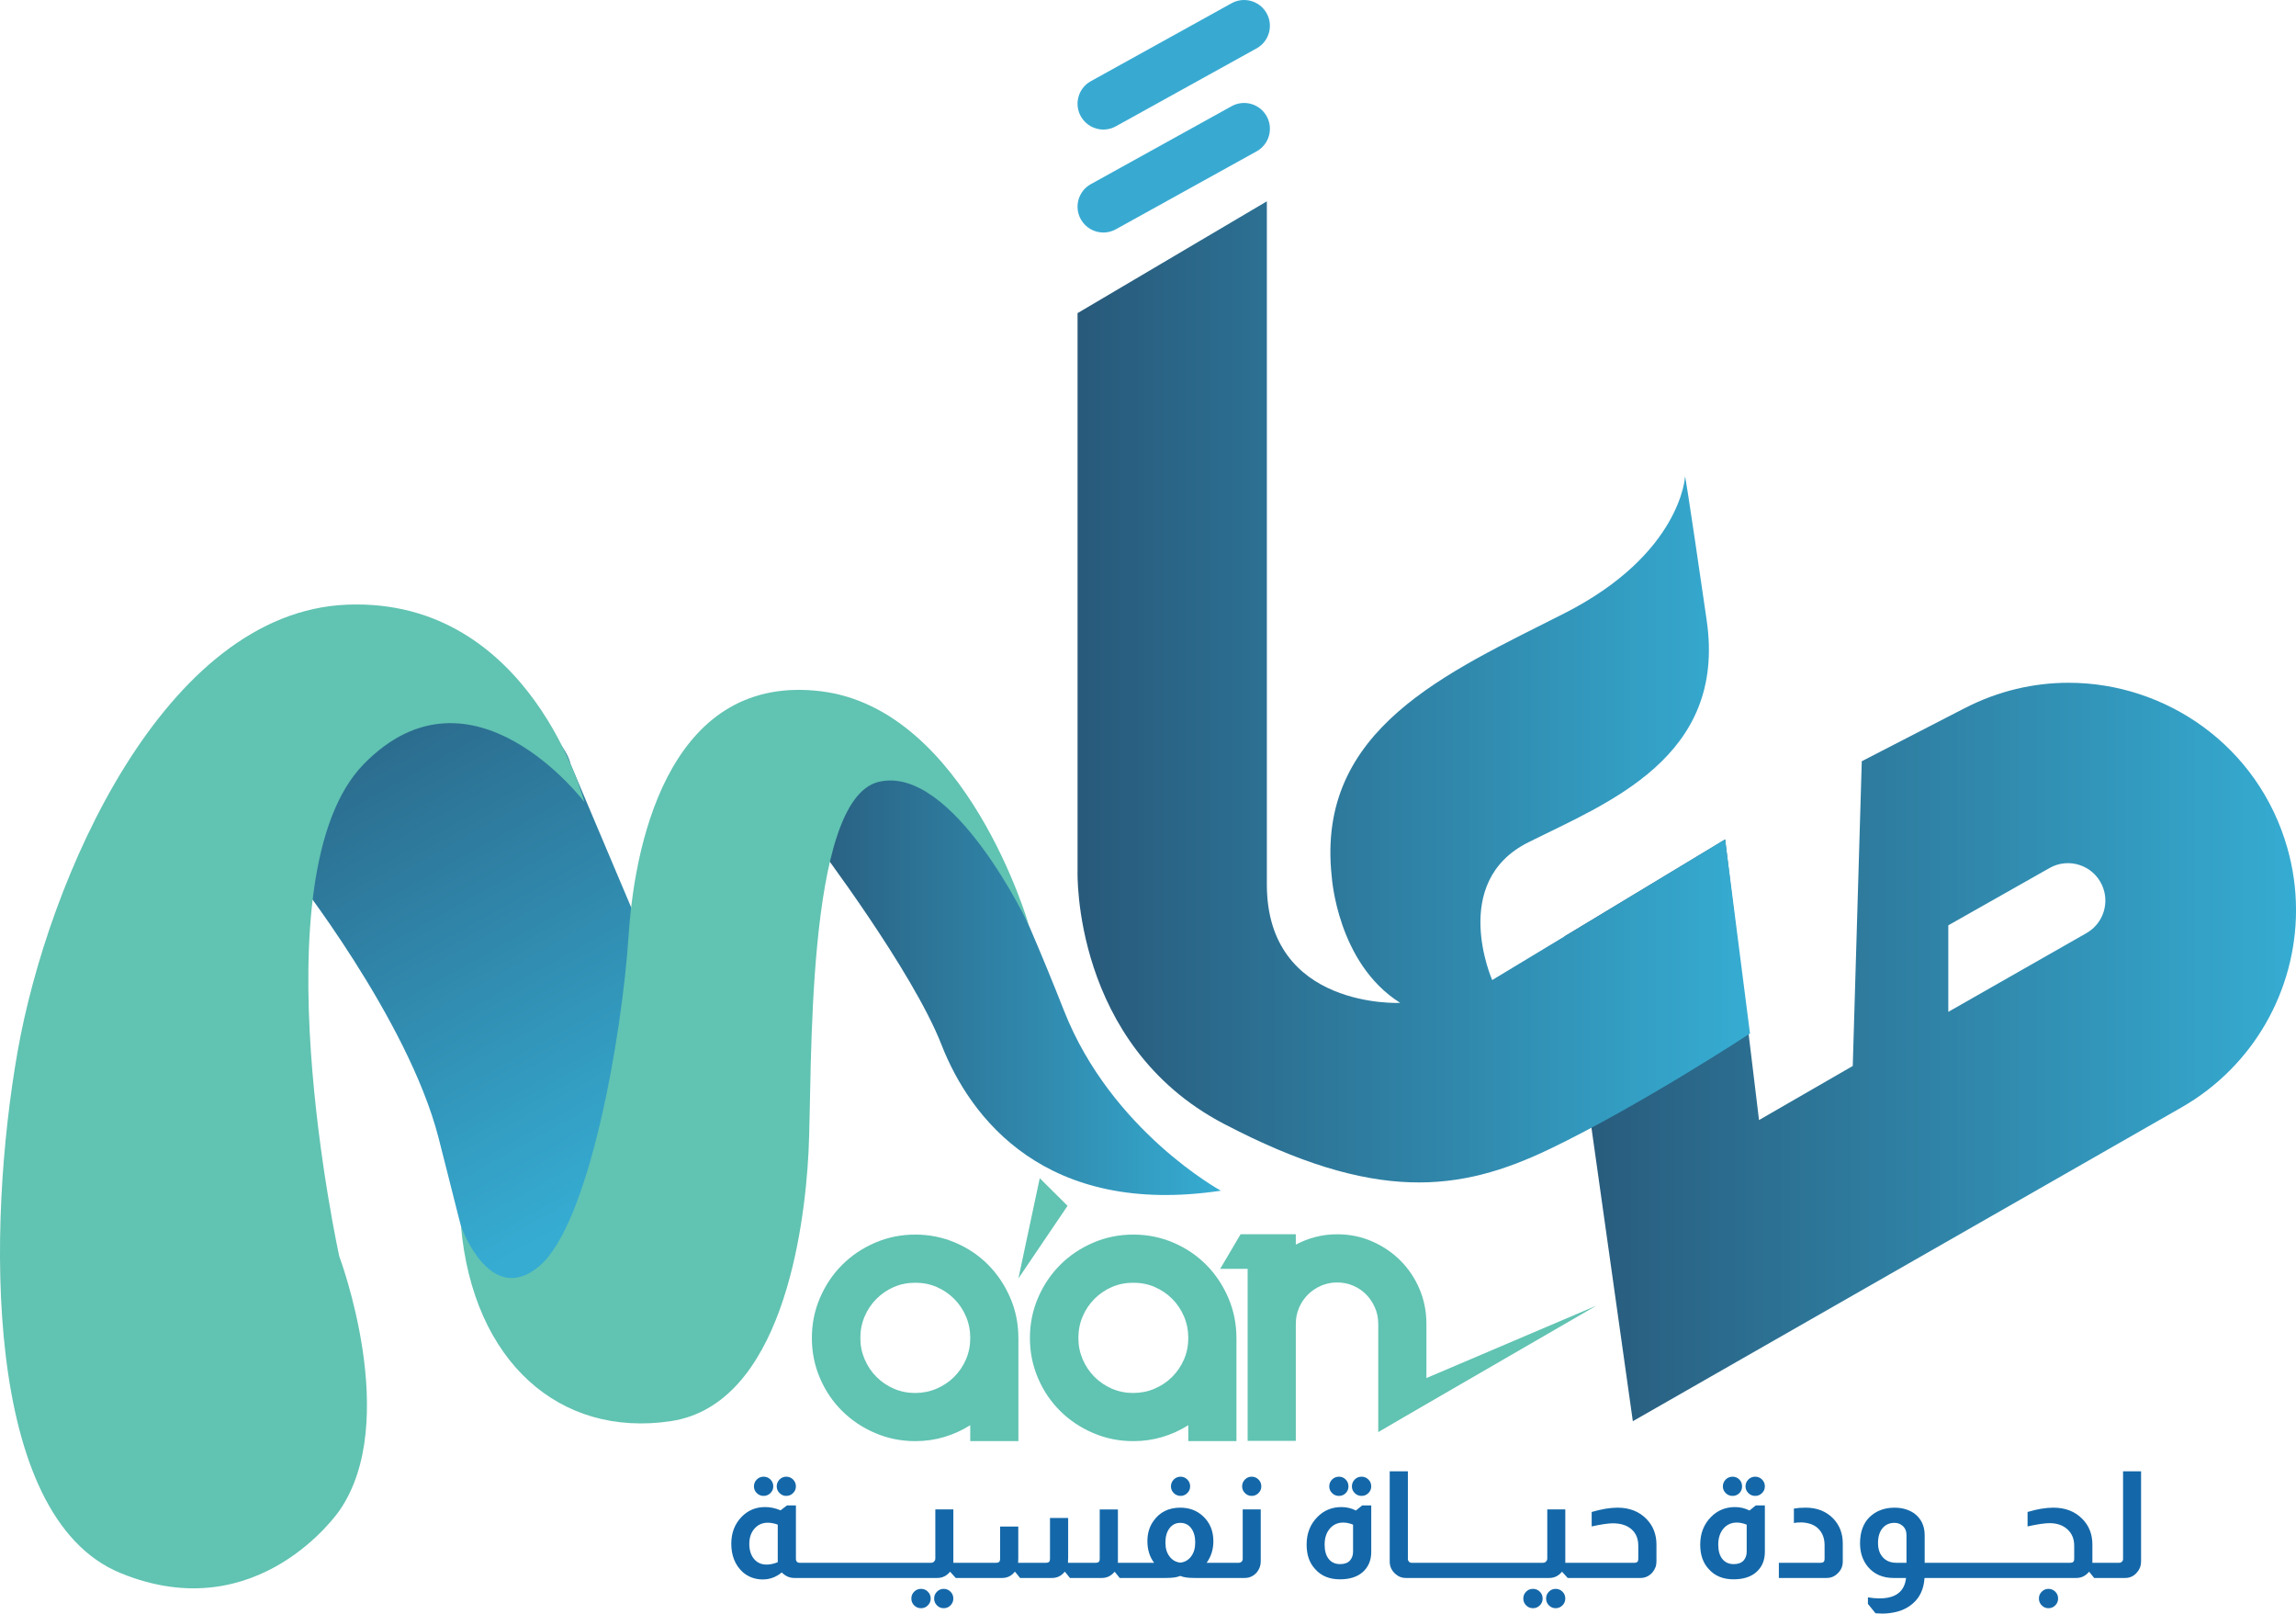 <?xml version="1.0" encoding="UTF-8"?>
<svg id="Layer_1" data-name="Layer 1" xmlns="http://www.w3.org/2000/svg" xmlns:xlink="http://www.w3.org/1999/xlink" viewBox="0 0 1455.88 1022.93">
  <defs>
    <style>
      .cls-1 {
        fill: url(#linear-gradient);
      }

      .cls-1, .cls-2, .cls-3, .cls-4, .cls-5, .cls-6, .cls-7, .cls-8 {
        stroke-width: 0px;
      }

      .cls-2 {
        fill: #1468a9;
      }

      .cls-9 {
        clip-path: url(#clippath-2);
      }

      .cls-3 {
        fill: #61c3b2;
      }

      .cls-4 {
        fill: none;
      }

      .cls-5 {
        fill: #38aad2;
      }

      .cls-10 {
        clip-path: url(#clippath-1);
      }

      .cls-6 {
        fill: url(#linear-gradient-2);
      }

      .cls-7 {
        fill: url(#linear-gradient-3);
      }

      .cls-11 {
        clip-path: url(#clippath);
      }

      .cls-12 {
        clip-path: url(#clippath-3);
      }

      .cls-8 {
        fill: url(#linear-gradient-4);
      }
    </style>
    <clipPath id="clippath">
      <path class="cls-4" d="M547.24,481.63c-19.43,3.43-50.3,25.15-50.87,31.44-.57,6.29,21.72,22.29,21.72,22.29,0,0,60.59,80.02,78.88,126.89,18.29,46.87,66.3,109.17,177.19,92.59,0,0-69.4-37.8-99.45-114.05-30.05-76.26-54.87-126-62.3-131.15-6.98-4.83-41.18-28.31-61.41-28.31-1.31,0-2.56.1-3.75.3"/>
    </clipPath>
    <linearGradient id="linear-gradient" x1="-223.9" y1="1052.82" x2="-221.53" y2="1052.82" gradientTransform="translate(26843.6 -123265.32) scale(117.68)" gradientUnits="userSpaceOnUse">
      <stop offset="0" stop-color="#28597a"/>
      <stop offset="1" stop-color="#36acd2"/>
    </linearGradient>
    <clipPath id="clippath-1">
      <path class="cls-4" d="M1235.41,586.6l64.19-36.32c12.17-6.89,27.63-1.81,33.33,10.96,4.99,11.14.7,24.25-9.91,30.3l-87.62,49.93v-54.87ZM1245.83,448.92l-65.29,33.66-5.72,193.19-59.44,34.29-21.48-177.93-101.87,61.5h0s43.34,307.33,43.34,307.33l347.97-198.96c45.55-26.04,72.38-74.03,72.56-124.53v-1.02c-.04-12.9-1.83-25.96-5.49-38.84-18.32-64.53-76.82-104.77-138.71-104.77-22.08,0-44.58,5.12-65.85,16.08"/>
    </clipPath>
    <linearGradient id="linear-gradient-2" x1="-223.4" y1="1052.79" x2="-221.04" y2="1052.79" gradientTransform="translate(44890.35 -206203.54) scale(196.5)" xlink:href="#linear-gradient"/>
    <clipPath id="clippath-2">
      <path class="cls-4" d="M185.3,553.08s73.29,92.59,92.73,168.04c19.44,75.45,24.01,104.03,41.15,114.31,17.15,10.29,86.88-113.17,86.88-113.17l3.43-106.31-8-37.72-39.71-93.87s-6.72-35.04-70.03-38.74c-1.04-.06-2.07-.09-3.09-.09-61.63,0-103.36,107.55-103.36,107.55"/>
    </clipPath>
    <linearGradient id="linear-gradient-3" x1="-226.47" y1="1051.79" x2="-224.11" y2="1051.79" gradientTransform="translate(188585.9 40911.46) rotate(90) scale(179.02)" xlink:href="#linear-gradient"/>
    <clipPath id="clippath-3">
      <path class="cls-4" d="M683.27,198.51v353.8s-3.43,109.74,92.6,160.04c96.02,50.3,149.75,43.44,206.91,16,57.15-27.44,126.88-73.16,126.88-73.16l-15.77-123.05-147.7,89.16s-27.43-62.13,22.86-87.28c50.3-25.15,125.75-53.73,113.17-140.61-12.58-86.88-13.72-91.45-13.72-91.45,0,0-2.28,49.16-76.59,86.88-74.31,37.72-157.75,73.16-147.46,166.9,0,0,3.43,54.91,43.44,80.04,0,0-84.59,4.18-84.59-75.08V127.63l-120.03,70.88Z"/>
    </clipPath>
    <linearGradient id="linear-gradient-4" x1="-224.14" y1="1052.11" x2="-221.78" y2="1052.11" gradientTransform="translate(41169.05 -189598.75) scale(180.63)" xlink:href="#linear-gradient"/>
  </defs>
  <g class="cls-11">
    <rect class="cls-1" x="495.8" y="481.33" width="278.35" height="290.09"/>
  </g>
  <g class="cls-10">
    <rect class="cls-6" x="992.02" y="432.84" width="463.86" height="468.12"/>
  </g>
  <path class="cls-5" d="M699.64,147.41c-5.63,0-11.11-2.91-14.15-8.13-4.55-7.81-1.91-17.83,5.9-22.37l89.25-49.41c7.81-4.55,17.83-1.91,22.38,5.9,4.55,7.81,1.91,17.82-5.9,22.37l-89.25,49.41c-2.59,1.51-5.42,2.23-8.22,2.23"/>
  <path class="cls-5" d="M699.64,82.14c-5.63,0-11.11-2.91-14.15-8.13-4.55-7.81-1.91-17.83,5.9-22.37L780.63,2.23c7.81-4.55,17.83-1.91,22.38,5.9,4.55,7.81,1.91,17.83-5.9,22.37l-89.25,49.41c-2.59,1.51-5.42,2.23-8.22,2.23"/>
  <path class="cls-3" d="M645.76,848.41v65.2h-30.54v-10.12c-5.12,3.25-10.62,5.75-16.49,7.5-5.87,1.75-11.99,2.62-18.36,2.62-8.99,0-17.49-1.72-25.48-5.15-8-3.43-14.96-8.09-20.89-13.96-5.93-5.87-10.62-12.8-14.05-20.79-3.44-7.99-5.15-16.49-5.15-25.48s1.71-17.49,5.15-25.48c3.43-7.99,8.12-14.95,14.05-20.89,5.93-5.93,12.89-10.61,20.89-14.05,7.99-3.43,16.49-5.15,25.48-5.15s17.49,1.72,25.48,5.15c7.99,3.44,14.92,8.12,20.79,14.05,5.87,5.93,10.52,12.9,13.96,20.89,3.44,8,5.15,16.49,5.15,25.48v.19ZM580.38,883.07c4.74,0,9.24-.9,13.49-2.72,4.24-1.81,7.96-4.31,11.15-7.49,3.18-3.18,5.68-6.87,7.49-11.05,1.81-4.18,2.72-8.71,2.72-13.58s-.91-9.43-2.72-13.68c-1.81-4.24-4.31-7.96-7.49-11.15-3.19-3.18-6.87-5.68-11.05-7.5-4.19-1.81-8.71-2.71-13.58-2.71s-9.4.91-13.58,2.71c-4.18,1.81-7.87,4.31-11.05,7.5-3.18,3.19-5.68,6.9-7.49,11.15-1.81,4.25-2.72,8.81-2.72,13.68s.9,9.24,2.72,13.49c1.81,4.25,4.31,7.96,7.49,11.15,3.18,3.18,6.87,5.68,11.05,7.49,4.18,1.81,8.71,2.72,13.58,2.72"/>
  <path class="cls-3" d="M784.02,848.41v65.2h-30.54v-10.12c-5.12,3.25-10.62,5.75-16.49,7.5-5.87,1.75-11.99,2.62-18.36,2.62-8.99,0-17.49-1.72-25.48-5.15-8-3.43-14.96-8.09-20.89-13.96-5.93-5.87-10.62-12.8-14.05-20.79-3.44-7.99-5.15-16.49-5.15-25.48s1.71-17.49,5.15-25.48c3.43-7.99,8.12-14.95,14.05-20.89,5.93-5.93,12.89-10.61,20.89-14.05,7.99-3.43,16.49-5.15,25.48-5.15s17.49,1.72,25.48,5.15c7.99,3.44,14.92,8.12,20.79,14.05,5.87,5.93,10.52,12.9,13.96,20.89,3.44,8,5.15,16.49,5.15,25.48v.19ZM718.63,883.07c4.74,0,9.24-.9,13.49-2.72,4.24-1.81,7.96-4.31,11.15-7.49,3.19-3.18,5.68-6.87,7.49-11.05,1.81-4.18,2.72-8.71,2.72-13.58s-.91-9.43-2.72-13.68c-1.81-4.24-4.31-7.96-7.49-11.15-3.19-3.18-6.87-5.68-11.05-7.5-4.19-1.81-8.71-2.71-13.58-2.71s-9.4.91-13.58,2.71c-4.19,1.81-7.87,4.31-11.05,7.5-3.18,3.19-5.68,6.9-7.49,11.15-1.81,4.25-2.72,8.81-2.72,13.68s.9,9.24,2.72,13.49c1.81,4.25,4.31,7.96,7.49,11.15,3.18,3.18,6.87,5.68,11.05,7.49,4.18,1.81,8.71,2.72,13.58,2.72"/>
  <path class="cls-3" d="M847.9,782.47c7.87,0,15.24,1.5,22.11,4.49,6.87,3,12.86,7.06,17.99,12.18,5.12,5.12,9.15,11.12,12.08,17.99,2.93,6.87,4.4,14.24,4.4,22.11v50.38l-30.54,18.16v-68.54c0-3.62-.68-7.03-2.06-10.21-1.37-3.18-3.22-5.96-5.53-8.33s-5.06-4.24-8.24-5.62c-3.19-1.37-6.59-2.06-10.21-2.06s-7.03.68-10.21,2.06c-3.18,1.38-5.96,3.25-8.34,5.62-2.37,2.37-4.25,5.15-5.62,8.33-1.37,3.19-2.06,6.59-2.06,10.21v74.19h-30.54v-109.04h-17.42l12.93-21.92h35.03v6.56c4-2.12,8.18-3.75,12.55-4.87,4.37-1.12,8.93-1.69,13.68-1.69"/>
  <path class="cls-2" d="M504.69,954.36v34c0,.76.22,1.32.66,1.7.38.44.88.66,1.51.66h2.64v9.63h-5.95c-2.9,0-5.51-1.17-7.84-3.5-3.59,2.96-7.59,4.44-11.99,4.44-4.97,0-9.25-1.57-12.84-4.72-4.79-4.47-7.18-10.45-7.18-17.94,0-6.86,2.2-12.56,6.61-17.09,4.03-4.09,8.97-6.14,14.83-6.14,3.27,0,6.55.69,9.82,2.08l4.06-3.12h5.67ZM493.17,966.55c-2.2-.82-4.31-1.23-6.33-1.23-3.4,0-6.2,1.24-8.4,3.73-2.2,2.49-3.31,5.71-3.31,9.68s.99,7.15,2.98,9.54c1.98,2.39,4.64,3.59,7.98,3.59,2.27,0,4.63-.5,7.08-1.51v-23.8ZM484.2,936.14c1.7,0,3.15.6,4.34,1.79,1.19,1.2,1.79,2.64,1.79,4.35s-.6,3.05-1.79,4.25c-1.2,1.2-2.64,1.79-4.34,1.79s-3.15-.6-4.34-1.79c-1.2-1.2-1.79-2.61-1.79-4.25s.6-3.15,1.79-4.35c1.19-1.19,2.64-1.79,4.34-1.79M498.55,936.14c1.7,0,3.15.6,4.34,1.79,1.19,1.2,1.79,2.64,1.79,4.35s-.6,3.05-1.79,4.25c-1.2,1.2-2.64,1.79-4.34,1.79s-3.05-.6-4.25-1.79c-1.19-1.2-1.79-2.61-1.79-4.25s.6-3.15,1.79-4.35c1.2-1.19,2.61-1.79,4.25-1.79M526.32,1000.36h-17.47v-9.63h17.47v9.63ZM543.13,1000.36h-17.47v-9.63h17.47v9.63ZM559.94,1000.36h-17.47v-9.63h17.47v9.63ZM576.74,1000.36h-17.47v-9.63h17.47v9.63ZM604.51,956.91v33.81h4.82v9.63h-3.31l-3.49-3.87h-.19c-2.14,2.58-4.82,3.87-8.03,3.87h-18.23v-9.63h14.26c.88,0,1.51-.25,1.89-.76.57-.5.85-1.13.85-1.89v-31.17h11.43ZM584.02,1007.25c1.7,0,3.15.6,4.34,1.79,1.19,1.19,1.79,2.64,1.79,4.34s-.6,3.15-1.79,4.34c-1.2,1.2-2.64,1.8-4.34,1.8s-3.15-.6-4.35-1.8c-1.2-1.2-1.79-2.64-1.79-4.34s.6-3.15,1.79-4.34c1.2-1.2,2.64-1.79,4.35-1.79M598.37,1007.25c1.7,0,3.15.6,4.34,1.79,1.2,1.19,1.79,2.64,1.79,4.34s-.6,3.15-1.79,4.34c-1.19,1.2-2.64,1.8-4.34,1.8s-3.05-.6-4.25-1.8c-1.2-1.2-1.79-2.64-1.79-4.34s.6-3.15,1.79-4.34c1.19-1.2,2.61-1.79,4.25-1.79M708.86,956.91v33.81h4.82v9.63h-3.68l-3.12-3.87h-.19c-2.14,2.58-4.82,3.87-8.03,3.87h-20.21l-3.12-3.87h-.28c-2.08,2.58-4.72,3.87-7.93,3.87h-20.3l-3.12-3.87h-.28c-2.08,2.58-4.72,3.87-7.93,3.87h-26.82v-9.63h23.14c1.57,0,2.36-.79,2.36-2.36v-20.59h11.52v20.02c0,1.32-.03,2.3-.1,2.93h17.85c1.57,0,2.36-.79,2.36-2.36v-26.06h11.52v25.21c0,.38-.03.94-.09,1.7v1.51h17.75c1.57,0,2.36-.79,2.36-2.36v-31.45h11.52ZM731.81,990.72c-2.84-3.78-4.25-8.34-4.25-13.69,0-4.85,1.23-9.03,3.68-12.56,3.97-5.79,9.7-8.69,17.19-8.69,5.67,0,10.42,1.76,14.26,5.29,4.47,4.09,6.7,9.41,6.7,15.96,0,5.16-1.42,9.73-4.25,13.69h6.52v9.63h-14.16c-4.09,0-7.05-.41-8.88-1.23h-.47c-1.76.82-4.72,1.23-8.88,1.23h-26.25v-9.63h18.8ZM748.43,990.63c2.83-.31,5.12-1.62,6.85-3.92,1.73-2.3,2.6-5.24,2.6-8.83,0-3.78-.85-6.8-2.55-9.06-1.7-2.27-4-3.4-6.89-3.4s-5.12,1.13-6.85,3.4c-1.73,2.27-2.6,5.29-2.6,9.06s.86,6.53,2.6,8.83c1.73,2.3,4.01,3.6,6.85,3.92M748.62,936.14c1.64,0,3.05.6,4.25,1.79,1.19,1.2,1.79,2.64,1.79,4.35s-.6,3.05-1.79,4.25c-1.2,1.2-2.62,1.79-4.25,1.79s-3.15-.6-4.34-1.79c-1.2-1.2-1.79-2.61-1.79-4.25s.6-3.15,1.79-4.35c1.19-1.19,2.64-1.79,4.34-1.79M799.43,956.91v33.05c0,2.46-.82,4.72-2.46,6.8-2.08,2.39-4.66,3.59-7.74,3.59h-18.23v-9.63h14.54c.69,0,1.29-.25,1.79-.76.44-.44.66-.98.66-1.61v-31.45h11.43ZM793.66,936.14c1.7,0,3.15.6,4.34,1.79,1.2,1.2,1.8,2.64,1.8,4.35s-.6,3.05-1.8,4.25c-1.19,1.2-2.64,1.79-4.34,1.79s-3.05-.6-4.25-1.79c-1.2-1.2-1.79-2.61-1.79-4.25s.6-3.15,1.79-4.35c1.19-1.19,2.61-1.79,4.25-1.79M869.5,954.36v29.47c0,5.42-1.86,9.73-5.57,12.94-3.46,2.96-8.21,4.44-14.26,4.44-6.67,0-11.9-2.14-15.67-6.42-3.65-3.84-5.48-9.03-5.48-15.58,0-7.11,2.3-12.97,6.9-17.57,4.09-4.15,9.16-6.23,15.2-6.23,3.21,0,6.27.72,9.16,2.17l3.97-3.21h5.76ZM857.98,966.55c-2.2-.88-4.28-1.32-6.23-1.32-3.52,0-6.37,1.29-8.55,3.87-2.17,2.58-3.26,5.95-3.26,10.1,0,3.9.86,6.94,2.6,9.11,1.73,2.17,4.14,3.26,7.22,3.26,2.77,0,4.85-.76,6.23-2.27,1.32-1.51,1.98-3.37,1.98-5.57v-17.19ZM849,936.14c1.7,0,3.13.6,4.3,1.79,1.16,1.2,1.75,2.64,1.75,4.35s-.58,3.13-1.75,4.3c-1.17,1.17-2.6,1.75-4.3,1.75s-3.15-.6-4.34-1.79c-1.2-1.2-1.79-2.61-1.79-4.25s.6-3.15,1.79-4.35c1.19-1.19,2.64-1.79,4.34-1.79M863.36,936.14c1.7,0,3.15.6,4.34,1.79,1.2,1.2,1.79,2.64,1.79,4.35s-.6,3.05-1.79,4.25c-1.2,1.2-2.64,1.79-4.34,1.79s-3.15-.6-4.34-1.79c-1.2-1.2-1.79-2.61-1.79-4.25s.6-3.15,1.79-4.35c1.19-1.19,2.64-1.79,4.34-1.79M892.73,932.74v55.62c0,.63.19,1.13.57,1.51.38.57.97.85,1.79.85h2.46v9.63h-6.14c-2.58,0-4.85-.91-6.8-2.74-2.27-2.08-3.4-4.63-3.4-7.65v-57.23h11.52ZM914.36,1000.36h-17.47v-9.63h17.47v9.63ZM931.16,1000.36h-17.47v-9.63h17.47v9.63ZM947.97,1000.36h-17.47v-9.63h17.47v9.63ZM964.78,1000.36h-17.47v-9.63h17.47v9.63ZM992.55,956.91v33.81h4.82v9.63h-3.3l-3.5-3.87h-.19c-2.14,2.58-4.82,3.87-8.03,3.87h-18.23v-9.63h14.26c.88,0,1.51-.25,1.89-.76.57-.5.85-1.13.85-1.89v-31.17h11.43ZM972.05,1007.25c1.7,0,3.15.6,4.34,1.79,1.19,1.19,1.79,2.64,1.79,4.34s-.6,3.15-1.79,4.34c-1.2,1.2-2.64,1.8-4.34,1.8s-3.15-.6-4.34-1.8c-1.2-1.2-1.79-2.64-1.79-4.34s.6-3.15,1.79-4.34c1.19-1.2,2.64-1.79,4.34-1.79M986.41,1007.25c1.7,0,3.15.6,4.34,1.79,1.19,1.19,1.79,2.64,1.79,4.34s-.6,3.15-1.79,4.34c-1.2,1.2-2.64,1.8-4.34,1.8s-3.06-.6-4.25-1.8c-1.2-1.2-1.79-2.64-1.79-4.34s.6-3.15,1.79-4.34c1.19-1.2,2.61-1.79,4.25-1.79M1009.26,958.52c6.23-1.82,11.68-2.74,16.34-2.74,7.62,0,13.76,2.39,18.42,7.18,4.22,4.34,6.33,9.76,6.33,16.24v10.77c0,2.58-.88,4.91-2.65,6.99-2.08,2.27-4.6,3.4-7.55,3.4h-43.44v-9.63h39.76c1.57,0,2.36-.79,2.36-2.36v-8.5c0-4.4-1.43-7.87-4.3-10.39-2.87-2.52-6.82-3.78-11.85-3.78-2.9,0-7.37.66-13.41,1.98v-9.16ZM1119.09,954.36v29.47c0,5.42-1.86,9.73-5.57,12.94-3.47,2.96-8.22,4.44-14.26,4.44-6.67,0-11.9-2.14-15.68-6.42-3.65-3.84-5.48-9.03-5.48-15.58,0-7.11,2.3-12.97,6.89-17.57,4.09-4.15,9.16-6.23,15.2-6.23,3.21,0,6.26.72,9.16,2.17l3.97-3.21h5.76ZM1107.57,966.55c-2.2-.88-4.28-1.32-6.23-1.32-3.53,0-6.37,1.29-8.55,3.87-2.17,2.58-3.26,5.95-3.26,10.1,0,3.9.87,6.94,2.6,9.11,1.73,2.17,4.14,3.26,7.23,3.26,2.77,0,4.85-.76,6.23-2.27,1.32-1.51,1.98-3.37,1.98-5.57v-17.19ZM1098.6,936.14c1.7,0,3.13.6,4.3,1.79,1.16,1.2,1.75,2.64,1.75,4.35s-.58,3.13-1.75,4.3c-1.17,1.17-2.6,1.75-4.3,1.75s-3.15-.6-4.34-1.79c-1.2-1.2-1.8-2.61-1.8-4.25s.6-3.15,1.8-4.35c1.19-1.19,2.64-1.79,4.34-1.79M1112.95,936.14c1.7,0,3.15.6,4.35,1.79,1.19,1.2,1.79,2.64,1.79,4.35s-.6,3.05-1.79,4.25c-1.2,1.2-2.64,1.79-4.35,1.79s-3.15-.6-4.34-1.79-1.79-2.61-1.79-4.25.6-3.15,1.79-4.35c1.2-1.19,2.64-1.79,4.34-1.79M1137.51,956.35c2.14-.38,4.63-.57,7.46-.57,7.24,0,13.09,2.33,17.57,6.99,3.97,4.22,5.95,9.44,5.95,15.67v11.52c0,2.96-1.07,5.45-3.21,7.46-1.95,1.95-4.28,2.93-6.99,2.93h-30.32v-9.63h26.63c1.57,0,2.36-.79,2.36-2.36v-8.78c0-4.34-1.32-7.84-3.97-10.48-2.46-2.46-6.01-3.78-10.67-3.97-2.14,0-3.75.13-4.82.38v-9.16ZM1200.78,1000.36c-6.93,0-12.37-2.36-16.34-7.08-3.34-4.03-5-9-5-14.92,0-7.05,1.98-12.56,5.95-16.52,4.15-4.03,9.48-6.05,15.96-6.05,4.72,0,8.81,1.17,12.28,3.49,4.53,3.28,6.8,7.93,6.8,13.98v17.47h3.02v9.63h-3.12c-.44,6.8-2.83,12.12-7.18,15.96-3.02,2.71-6.64,4.57-10.86,5.57-2.96.69-5.85,1.04-8.69,1.04-.94,0-2.3-.06-4.06-.19h-.28l-4.82-5.95v-4.15c2.58.44,5,.66,7.27.66,10.32,0,15.96-4.31,16.9-12.94h-7.84ZM1208.9,973.25c0-2.52-.82-4.5-2.46-5.95-1.45-1.26-3.15-1.89-5.1-1.89-3.21,0-5.76,1.13-7.65,3.4-1.89,2.27-2.84,5.38-2.84,9.35s1.04,6.9,3.12,9.16c2.08,2.27,4.91,3.4,8.5,3.4h6.42v-17.47ZM1240.25,1000.36h-17.47v-9.63h17.47v9.63ZM1257.06,1000.36h-17.47v-9.63h17.47v9.63ZM1273.87,1000.36h-17.47v-9.63h17.47v9.63ZM1285.68,958.52c5.98-1.82,11.43-2.74,16.34-2.74,7.62,0,13.76,2.39,18.42,7.18,4.22,4.28,6.33,9.7,6.33,16.24v11.52h3.12v9.63h-1.99l-3.12-3.87h-.19c-2.14,2.58-4.82,3.87-8.03,3.87h-43.44v-9.63h39.76c1.57,0,2.36-.79,2.36-2.36v-8.5c0-4.28-1.43-7.73-4.3-10.34-2.87-2.61-6.63-3.92-11.29-3.92-3.09,0-7.74.69-13.98,2.08v-9.16ZM1298.9,1007.25c1.7,0,3.15.6,4.34,1.79,1.2,1.19,1.79,2.64,1.79,4.34s-.6,3.15-1.79,4.34c-1.2,1.2-2.64,1.8-4.34,1.8s-3.05-.6-4.25-1.8c-1.2-1.2-1.79-2.64-1.79-4.34s.6-3.15,1.79-4.34c1.19-1.2,2.61-1.79,4.25-1.79M1357.64,932.74v57.23c0,2.64-.85,4.91-2.55,6.8-1.95,2.39-4.5,3.59-7.65,3.59h-18.22v-9.63h14.54c.69,0,1.29-.25,1.8-.76.44-.44.66-.98.66-1.61v-55.62h11.43Z"/>
  <g class="cls-9">
    <rect class="cls-7" x="101.74" y="416.27" width="391.32" height="458.71" transform="translate(-277.85 228.05) rotate(-29.29)"/>
  </g>
  <g class="cls-12">
    <rect class="cls-8" x="679.84" y="127.63" width="429.82" height="635.01"/>
  </g>
  <polygon class="cls-3" points="873.94 907.78 1012.31 827.69 882.29 883.07 873.94 907.78"/>
  <polygon class="cls-3" points="659.3 746.92 645.76 810.47 676.94 764.42 659.3 746.92"/>
  <path class="cls-3" d="M215.16,796.56s39.44,104.6,0,161.18c0,0-51.44,75.45-138.89,39.44C-11.18,961.17-8.17,776.47,11.11,666.9c19.28-109.57,92.89-279.14,209.19-283.58,116.3-4.43,150.3,125.17,150.3,125.17,0,0-71.43-94.31-140.02-24.01-68.59,70.3-15.43,312.08-15.43,312.08"/>
  <path class="cls-3" d="M292.29,777.27s18.27,52.03,49.76,25.3c31.49-26.72,52.3-144.89,56.59-210.05,4.29-65.16,29.15-165.47,121.74-154.32,92.59,11.15,132.03,148.32,132.03,148.32,0,0-48.01-102.02-95.16-90.88-47.15,11.14-42.01,185.19-44.58,234.91-2.57,49.72-17.15,159.93-87.45,170.41-70.3,10.49-125.25-37.54-132.93-123.7"/>
</svg>